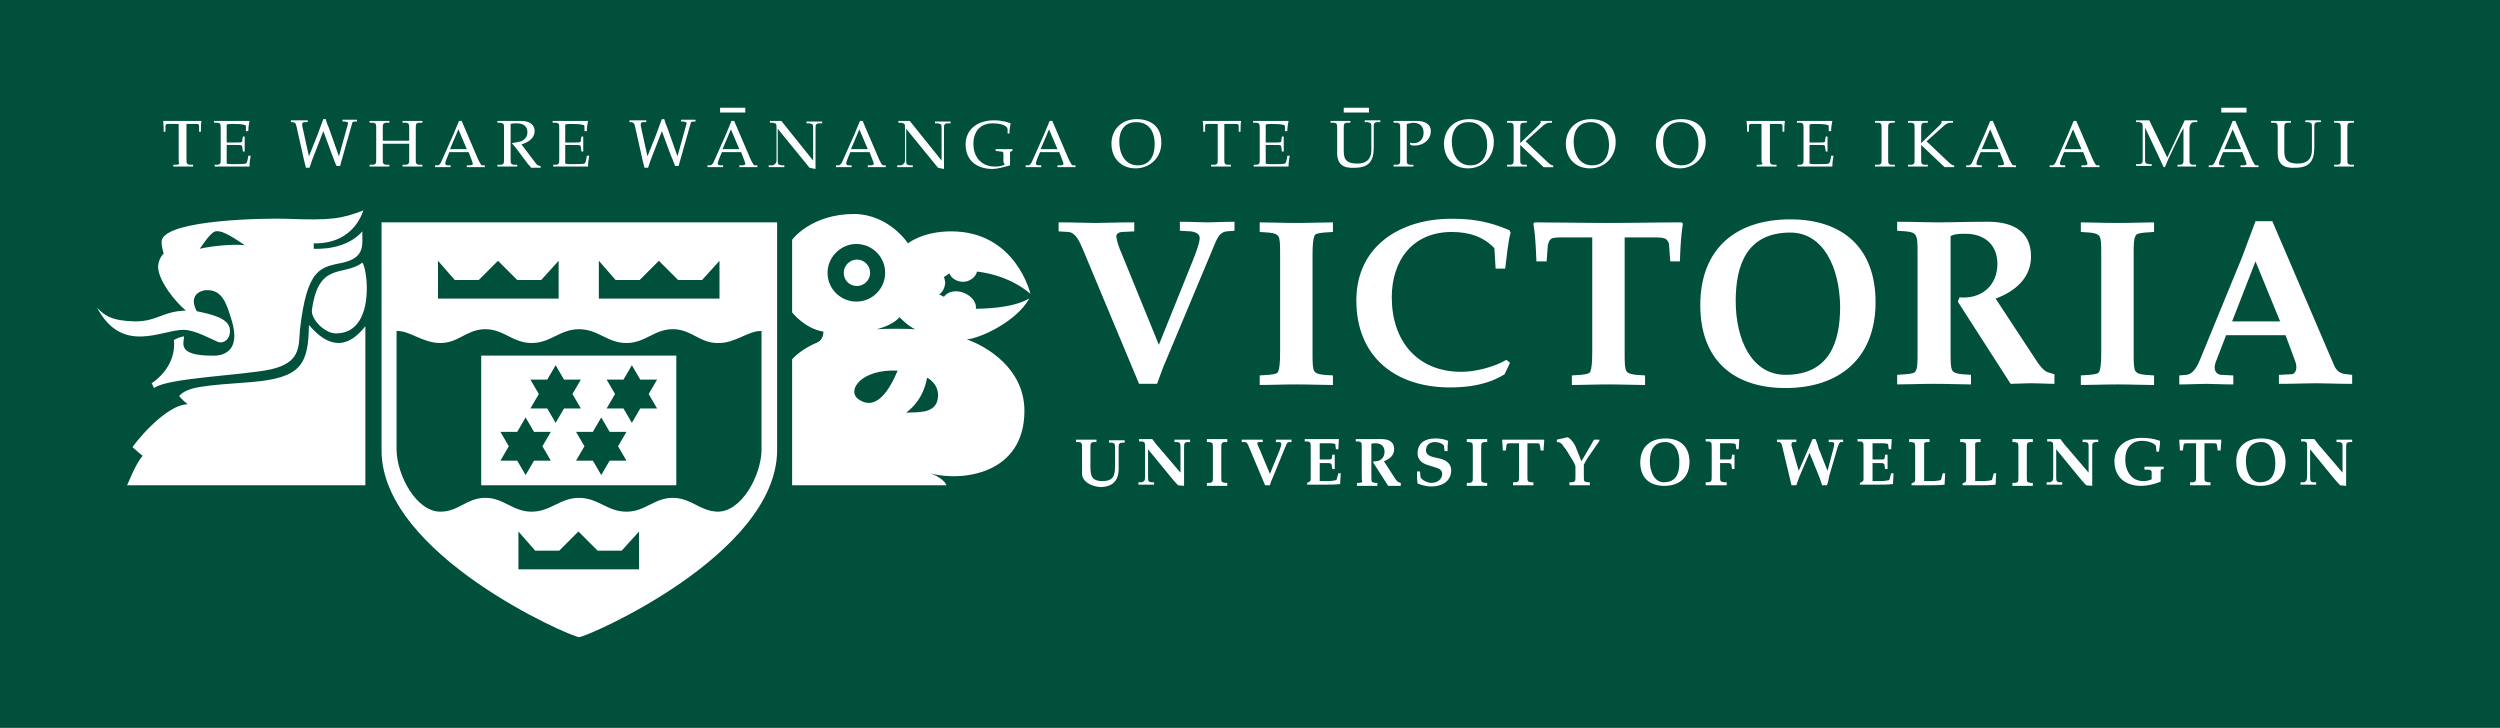 <?xml version="1.0" encoding="UTF-8" standalone="no"?>
<!-- Generator: Adobe Illustrator 18.1.0, SVG Export Plug-In . SVG Version: 6.00 Build 0)  -->

<svg
   xmlns:dc="http://purl.org/dc/elements/1.1/"
   xmlns:cc="http://creativecommons.org/ns#"
   xmlns:rdf="http://www.w3.org/1999/02/22-rdf-syntax-ns#"
   xmlns:svg="http://www.w3.org/2000/svg"
   xmlns="http://www.w3.org/2000/svg"
   xmlns:sodipodi="http://sodipodi.sourceforge.net/DTD/sodipodi-0.dtd"
   xmlns:inkscape="http://www.inkscape.org/namespaces/inkscape"
   version="1.1"
   id="Layer_1"
   x="0px"
   y="0px"
   viewBox="0 0 701.921 204.357"
   enable-background="new 0 0 841.9 595.3"
   xml:space="preserve"
   inkscape:version="0.91 r13725"
   sodipodi:docname="VIC-LOGO-Landscape-Green.svg"
   width="701.921"
   height="204.357"><defs
     id="defs11" /><sodipodi:namedview
     pagecolor="#ffffff"
     bordercolor="#666666"
     borderopacity="1"
     objecttolerance="10"
     gridtolerance="10"
     guidetolerance="10"
     inkscape:pageopacity="0"
     inkscape:pageshadow="2"
     inkscape:window-width="640"
     inkscape:window-height="480"
     id="namedview9"
     showgrid="false"
     fit-margin-top="0"
     fit-margin-left="0"
     fit-margin-right="0"
     fit-margin-bottom="0"
     inkscape:zoom="1.6882245"
     inkscape:cx="835.69005"
     inkscape:cy="100.81472"
     inkscape:current-layer="Layer_1"
     units="px" /><rect
     style="opacity:1;fill:#01503b;fill-opacity:1;stroke:none;stroke-width:0;stroke-miterlimit:4;stroke-dasharray:none;stroke-opacity:1"
     id="rect4133"
     width="701.921"
     height="204.357"
     x="0"
     y="0" /><path
     style="fill:#ffffff"
     inkscape:connector-curvature="0"
     id="path7"
     d="m 634.961,123.103 c 4.213,0 6.741,2.359 6.741,6.573 0,4.382 -2.865,6.741 -7.078,6.741 -4.213,0 -6.741,-2.359 -6.741,-6.573 -0.169,-4.382 2.696,-6.741 7.078,-6.741 l 0,0 z m 0,1.011 c -3.539,0 -4.382,2.696 -4.382,5.393 0,3.034 1.348,5.898 3.876,5.898 3.539,0 4.382,-2.528 4.382,-5.393 0,-3.202 -1.348,-5.898 -3.876,-5.898 l 0,0 z m -489.407,25.111 0,10.617 33.874,0 0,-10.617 -4.887,5.393 -6.741,0 -5.393,-5.393 -5.393,5.393 -6.741,0 -4.719,-5.393 0,0 z m -22.583,-76.006 0,10.617 33.874,0 0,-10.617 -4.887,5.393 -6.741,0 -5.393,-5.393 -5.393,5.393 -6.741,0 -4.719,-5.393 0,0 z m 45.166,0 0,10.617 33.874,0 0,-10.617 -4.887,5.393 -6.741,0 -5.393,-5.393 -5.393,5.393 -6.741,0 -4.719,-5.393 0,0 z m -5.561,19.212 c -5.393,0 -7.921,3.876 -13.314,3.876 -5.393,0 -7.921,-4.045 -13.314,-3.876 -5.056,0.169 -7.247,3.876 -12.303,3.876 -5.056,0 -8.595,-3.539 -12.303,-3.371 l 0,33.537 c 0.169,7.078 5.561,17.19 12.303,17.19 5.056,0 7.247,-3.708 12.303,-3.876 5.393,-0.169 7.921,3.876 13.314,3.876 5.393,0 7.921,-3.876 13.314,-3.876 5.393,0 7.921,3.876 13.314,3.876 5.393,0 7.921,-4.045 13.314,-3.876 5.056,0.169 7.247,3.708 12.303,3.876 6.741,0 12.134,-10.112 12.303,-17.19 l 0,-33.537 c -3.708,-0.169 -7.415,3.539 -12.303,3.371 -5.056,0 -7.247,-3.708 -12.303,-3.876 -5.393,-0.169 -7.921,3.876 -13.314,3.876 -5.393,0 -7.921,-3.876 -13.314,-3.876 l 0,0 z m 0,86.455 c -2.191,0 -55.446,-23.088 -55.446,-52.412 l 0,-64.041 55.783,0 55.277,0 0,64.041 c -0.169,29.324 -53.424,52.412 -55.614,52.412 l 0,0 z m -7.921,-49.547 -2.359,-4.045 2.359,-4.045 -4.719,0 -2.359,-4.045 -2.359,4.045 -4.719,0 2.359,4.045 -2.359,4.045 4.719,0 2.359,4.045 2.359,-4.045 4.719,0 0,0 z m 29.83,-14.662 -2.359,-4.045 2.359,-4.045 -4.719,0 -2.359,-4.045 -2.359,4.045 -4.719,0 2.359,4.045 -2.359,4.045 4.719,0 2.359,4.045 2.359,-4.045 4.719,0 0,0 z m -21.403,0 -2.359,-4.045 2.359,-4.045 -4.719,0 -2.359,-4.045 -2.359,4.045 -4.719,0 2.359,4.045 -2.359,4.045 4.719,0 2.359,4.045 2.359,-4.045 4.719,0 0,0 z m 12.808,14.662 -2.359,-4.045 2.359,-4.045 -4.719,0 -2.359,-4.045 -2.359,4.045 -4.719,0 2.359,4.045 -2.359,4.045 4.719,0 2.359,4.045 2.359,-4.045 4.719,0 0,0 z m -40.784,-29.492 54.772,0 0,36.402 -54.772,0 0,-36.402 0,0 z M 94.322,93.611 c -3.202,0 -7.078,-4.045 -6.741,-6.573 1.854,-13.819 8.932,-9.269 14.156,-13.314 1.517,1.854 3.708,19.886 -7.415,19.886 l 0,0 z M 260.322,106.082 c -0.169,0 -0.506,5.73 -5.898,9.775 3.034,-0.169 7.752,0.337 8.763,-3.371 1.011,-4.213 -2.359,-6.236 -2.865,-6.404 l 0,0 z m -8.258,-2.022 c -10.449,-0.506 -14.493,5.73 -10.954,8.089 6.573,4.55 10.786,-8.258 10.954,-8.089 l 0,0 z m 0.506,-14.999 c -1.348,1.517 -3.708,2.696 -6.404,3.371 2.865,-0.169 8.089,-0.169 10.786,0 -2.022,-0.843 -4.382,-3.371 -4.382,-3.371 l 0,0 z M 232.347,76.589 c 0,4.55 3.708,8.089 8.089,8.089 4.55,0 8.089,-3.708 8.089,-8.089 0,-4.55 -3.708,-8.089 -8.089,-8.089 -4.382,0 -8.089,3.708 -8.089,8.089 l 0,0 z m 32.695,6.741 c 0.843,-1.348 3.202,-2.022 5.393,-1.18 2.359,0.843 3.876,2.865 3.539,4.55 11.966,-0.169 14.831,-3.034 14.999,-2.865 -3.539,6.404 -13.651,11.123 -17.527,11.46 5.393,1.854 16.179,8.089 16.179,20.055 0,17.527 -17.021,20.055 -26.628,17.527 3.034,0.843 4.719,2.865 4.719,3.371 l -43.312,0 0,-35.391 c 1.348,-1.517 3.876,-3.371 7.078,-4.719 1.854,-0.843 1.685,-3.034 1.685,-3.034 -5.224,-0.843 -8.763,-5.393 -8.763,-5.393 l 0,-20.392 c 0,0 5.224,-7.247 17.527,-7.247 9.775,0.169 14.999,8.258 14.999,8.258 0,0 4.045,-3.371 12.134,-3.371 18.201,0 22.246,17.527 22.246,17.527 -5.393,-4.55 -11.797,-5.898 -14.999,-6.236 -0.337,1.517 -2.022,2.865 -3.876,2.865 -1.854,0 -3.371,-1.011 -3.876,-2.359 l -1.517,1.011 c 0.169,0.506 0.337,1.18 0.337,1.854 -0.169,1.18 -0.674,2.359 -1.685,3.034 l 1.348,0.674 0,0 z M 236.897,76.589 c 0,-2.022 1.685,-3.708 3.708,-3.708 2.022,0 3.708,1.685 3.708,3.708 0,2.022 -1.685,3.708 -3.708,3.708 -2.191,0 -3.708,-1.685 -3.708,-3.708 l 0,0 z m -134.317,14.999 0,44.66 -66.906,0 c 0.169,-0.169 2.359,-6.067 4.382,-8.258 -1.685,-1.348 -3.034,-2.696 -2.865,-2.359 -0.169,-0.169 8.932,-11.966 15.505,-12.134 -1.348,-1.011 -2.528,-2.359 -2.359,-2.359 2.359,-2.528 6.573,-2.865 20.392,-3.876 13.819,-1.18 15.842,-4.887 16.01,-16.01 3.371,3.876 9.101,8.932 15.842,0.337 l 0,0 z M 68.706,68.837 c -4.382,-3.034 -6.741,-4.213 -8.258,-3.876 -1.517,0.337 -4.382,5.056 -4.382,4.887 3.708,-0.843 9.269,-1.348 12.64,-1.011 l 0,0 z M 52.19,87.207 c -3.202,-2.696 -7.247,-7.921 -7.752,-11.628 -0.337,-2.696 1.517,-4.382 1.517,-4.382 0,0 -0.843,-2.696 -0.506,-3.876 1.854,-5.73 29.324,-6.067 34.885,-5.898 12.808,0.506 15.505,0 21.74,-2.359 -0.169,-0.169 -2.191,9.438 -13.988,9.269 0,1.011 0,1.348 0,1.517 4.719,0.169 10.28,-1.011 13.651,-4.887 -0.169,3.202 1.18,7.247 -5.393,8.763 -6.236,1.348 -10.112,1.18 -12.134,18.875 -0.337,5.056 0,9.269 -8.258,11.123 -7.921,1.685 -28.987,2.359 -32.695,5.224 l -0.674,-1.348 c 4.213,-2.865 6.741,-7.247 6.236,-12.134 0.843,-0.506 2.191,-1.011 2.865,-1.011 0,1.685 -2.191,5.393 7.752,5.393 0.169,0 9.269,1.011 5.393,-10.617 -1.18,-3.708 -2.359,-7.921 -6.741,-7.752 0,-0.169 -5.73,0.337 -2.865,5.898 4.045,0.843 8.595,1.854 9.269,4.719 0.506,3.034 -1.685,4.55 -3.371,3.876 -1.685,-0.674 -6.404,-3.371 -9.606,-3.371 -6.236,0 -17.19,7.078 -24.268,-6.236 2.022,2.191 4.045,3.708 10.617,3.876 6.404,0 7.752,-2.865 14.325,-3.034 l 0,0 z M 623.67,30.244 l 7.078,0 0,1.348 -7.078,0 0,-1.348 0,0 z m -421.49,0 7.078,0 0,1.348 -7.078,0 0,-1.348 0,0 z m 456.881,5.898 0,8.426 c 0,0.674 0,1.18 0.169,1.348 0.169,0.169 0.337,0.337 0.843,0.337 l 0.843,0 0,0.506 c -1.011,0 -1.854,0 -2.696,0 -0.843,0 -1.854,0 -2.865,0 l 0,-0.506 0.843,0 c 0.506,0 0.674,-0.169 0.843,-0.337 0.169,-0.169 0.169,-0.674 0.169,-1.348 l 0,-8.426 c 0,-0.674 0,-1.18 -0.169,-1.348 -0.169,-0.169 -0.337,-0.337 -0.843,-0.337 l -0.843,0 0,-0.506 c 1.011,0 1.854,0 2.865,0 0.843,0 1.685,0 2.696,0 l 0,0.506 -0.843,0 c -0.506,0 -0.674,0.169 -0.843,0.337 -0.169,0.169 -0.169,0.674 -0.169,1.348 l 0,0 z m -608.893,8.426 0,-7.921 c 0,-0.674 0,-1.348 0,-1.854 l -3.034,0 c -0.506,0 -0.674,0.169 -0.674,0.674 l 0,1.517 -0.506,0 c 0,-1.011 0,-2.022 -0.169,-3.034 1.348,0 2.696,0 4.045,0 l 2.696,0 c 1.348,0 2.696,0 4.045,0 -0.169,1.011 -0.169,2.022 -0.169,3.034 l -0.506,0 0,-1.517 c 0,-0.506 -0.169,-0.674 -0.674,-0.674 l -2.865,0 c 0,0.506 0,1.18 0,1.854 l 0,7.921 c 0,0.674 0,1.18 0.169,1.348 0.169,0.169 0.337,0.337 0.843,0.337 l 0.843,0 0,0.506 c -1.011,0 -1.854,0 -2.696,0 -0.843,0 -1.854,0 -2.865,0 l 0,-0.506 0.843,0 c 0.506,0 0.674,-0.169 0.843,-0.337 -0.169,-0.169 -0.169,-0.506 -0.169,-1.348 l 0,0 z m 11.797,0 0,-8.426 c 0,-0.674 0,-1.18 -0.169,-1.348 -0.169,-0.169 -0.337,-0.337 -0.843,-0.337 l -0.843,0 0,-0.506 c 1.011,0 2.191,0 3.202,0 1.685,0 3.371,0 4.382,0 0.843,0 1.685,0 2.359,0 -0.169,0.843 -0.337,1.854 -0.337,2.865 l -0.674,0 0,-1.18 c 0,-0.169 0,-0.506 -0.169,-0.506 -1.011,-0.337 -2.528,-0.337 -3.708,-0.337 -0.506,0 -1.011,0 -1.517,0.169 l 0,5.056 c 0.674,0 1.348,0 2.191,0 1.18,0 1.854,0 2.022,-0.169 0.169,0 0.169,-0.169 0.169,-0.506 l 0.169,-1.011 0.506,0 c 0,0.843 0,1.517 0,2.191 0,0.674 0,1.348 0,2.022 l -0.506,0 -0.169,-1.18 c 0,-0.169 0,-0.337 -0.169,-0.506 -0.169,-0.169 -0.843,-0.169 -2.022,-0.169 -0.843,0 -1.517,0 -2.191,0 l 0,5.224 c 0.506,0.169 1.011,0.169 1.517,0.169 1.517,0 3.539,0 3.876,-0.169 0.337,-0.169 0.506,-1.011 0.674,-2.191 l 0.674,0 c -0.169,0.843 -0.337,2.022 -0.337,3.034 -0.843,0 -2.359,0 -3.708,0 -1.517,0 -2.865,0 -4.045,0 -0.674,0 -1.348,0 -2.022,0 l 0,-0.506 0.674,0 c 0.506,0 0.674,-0.169 0.843,-0.337 0.169,-0.169 0.169,-0.506 0.169,-1.348 l 0,0 z m 31.178,-1.348 -2.359,-6.404 -3.202,8.258 c -0.169,0.674 -0.506,1.348 -0.674,2.022 l -1.011,0 C 85.727,46.423 85.558,45.749 85.39,45.075 L 83.199,35.3 C 83.03,34.457 82.693,34.457 82.188,34.289 l -0.506,0 0,-0.506 c 0.843,0 1.517,0 2.359,0 0.843,0 1.517,0 2.359,0 l 0,0.506 -0.843,0 c -0.506,0 -0.843,0.169 -0.674,1.18 l 1.854,8.426 2.359,-5.898 c 0.506,-1.517 1.18,-3.034 1.685,-4.55 l 0.674,0 c 0.169,0.674 0.506,1.685 0.843,2.359 l 2.865,8.089 2.528,-9.101 C 97.861,34.289 97.524,34.289 96.85,34.12 l -0.674,0 0,-0.506 c 0.674,0 1.348,0 2.022,0 0.674,0 1.348,0 2.022,0 l 0,0.506 -0.674,0 c -0.337,0 -0.674,0.169 -0.674,0.506 l -2.865,10.112 c -0.169,0.506 -0.337,1.18 -0.506,1.854 l -1.011,0 c -0.506,-1.011 -0.843,-2.191 -1.348,-3.371 l 0,0 z m 23.594,-7.078 0,8.426 c 0,0.674 0,1.18 0.169,1.348 0.169,0.169 0.337,0.337 0.843,0.337 l 0.843,0 0,0.506 c -1.011,0 -1.854,0 -2.696,0 -0.843,0 -1.854,0 -2.865,0 l 0,-0.506 0.843,0 c 0.506,0 0.674,-0.169 0.843,-0.337 0.169,-0.169 0.169,-0.674 0.169,-1.348 l 0,-4.213 c -0.169,0 -0.674,0 -1.517,0 l -4.382,0 c -0.843,0 -1.348,0 -1.517,0 l 0,4.213 c 0,0.674 0,1.18 0.169,1.348 0.169,0.169 0.337,0.337 0.843,0.337 l 0.843,0 0,0.506 c -1.011,0 -1.854,0 -2.696,0 -0.843,0 -1.854,0 -2.865,0 l 0,-0.506 0.843,0 c 0.506,0 0.674,-0.169 0.843,-0.337 0.169,-0.169 0.169,-0.674 0.169,-1.348 l 0,-8.426 c 0,-0.674 0,-1.18 -0.169,-1.348 -0.169,-0.169 -0.337,-0.337 -0.843,-0.337 l -0.843,0 0,-0.506 c 1.011,0 1.854,0 2.865,0 0.843,0 1.685,0 2.696,0 l 0,0.506 -0.843,0 c -0.506,0 -0.674,0.169 -0.843,0.337 -0.169,0.169 -0.169,0.674 -0.169,1.348 l 0,3.371 c 0.169,0 0.674,0 1.517,0 l 4.382,0 c 0.843,0 1.348,0 1.517,0 l 0,-3.371 c 0,-0.674 0,-1.18 -0.169,-1.348 -0.169,-0.169 -0.337,-0.337 -0.843,-0.337 l -0.843,0 0,-0.506 c 1.011,0 1.854,0 2.865,0 0.843,0 1.685,0 2.696,0 l 0,0.506 -0.843,0 c -0.506,0 -0.674,0.169 -0.843,0.337 -0.169,0.169 -0.169,0.674 -0.169,1.348 l 0,0 z m 9.606,5.73 4.719,0 -2.359,-5.561 -2.359,5.561 0,0 z m 3.202,-8.089 4.55,10.617 c 0.169,0.337 0.337,0.843 0.674,1.348 0.169,0.337 0.337,0.674 0.674,0.674 l 0.674,0 0,0.506 c -0.843,0 -1.685,0 -2.528,0 -0.674,0 -1.517,0 -2.528,0 l 0,-0.506 0.843,0 c 0.337,0 0.843,-0.169 0.843,-0.337 0,-0.337 -0.169,-0.674 -0.337,-1.18 l -0.843,-2.191 -5.393,0 -0.506,1.18 c -0.169,0.337 -0.674,1.685 -0.674,2.022 0,0.337 0.337,0.506 0.843,0.506 l 0.674,0 0,0.506 c -0.843,0 -1.685,0 -2.191,0 -0.674,0 -1.517,0 -2.191,0 l 0,-0.506 0.674,0 c 0.506,0 0.843,-0.506 1.011,-0.843 l 3.371,-7.584 c 0.506,-1.348 1.18,-2.696 1.685,-4.045 l 0.674,0 0,-0.169 z m 13.819,1.011 0,9.775 c 0,0.674 0,1.18 0.169,1.348 0.169,0.169 0.337,0.337 0.843,0.337 l 0.843,0 0,0.506 c -1.011,0 -1.854,0 -2.696,0 -0.843,0 -1.854,0 -2.865,0 l 0,-0.506 0.843,0 c 0.506,0 0.674,-0.169 0.843,-0.337 0.169,-0.169 0.169,-0.674 0.169,-1.348 l 0,-8.426 c 0,-0.674 0,-1.18 -0.169,-1.348 -0.169,-0.169 -0.337,-0.169 -0.843,-0.337 l -0.843,0 0,-0.506 c 1.011,0 2.022,0 3.202,0 1.18,0 2.191,0 3.371,0 3.034,0 3.876,1.517 3.876,2.865 0,2.022 -1.854,3.202 -3.708,3.708 l 4.213,5.561 c 0.337,0.337 0.674,0.506 1.18,0.506 l 0,0.506 c -0.506,0 -0.843,0 -1.348,0 -0.506,0 -0.843,0 -1.348,0 -0.169,-0.337 -0.506,-0.674 -0.843,-1.011 l -3.539,-4.719 c -0.337,-0.337 -0.674,-0.843 -1.011,-1.18 0.674,-0.169 1.18,-0.169 1.854,-0.337 1.348,-0.169 2.528,-1.18 2.528,-2.696 0,-2.022 -1.517,-2.528 -3.034,-2.528 -0.506,0 -1.18,0 -1.685,0.169 l 0,0 z m 13.651,9.775 0,-8.426 c 0,-0.674 0,-1.18 -0.169,-1.348 -0.169,-0.169 -0.337,-0.337 -0.843,-0.337 l -0.843,0 0,-0.506 c 1.011,0 2.191,0 3.202,0 1.685,0 3.371,0 4.382,0 0.843,0 1.685,0 2.359,0 -0.169,0.843 -0.337,1.854 -0.337,2.865 l -0.674,0 0,-1.18 c 0,-0.169 0,-0.506 -0.169,-0.506 -1.011,-0.337 -2.528,-0.337 -3.708,-0.337 -0.506,0 -1.011,0 -1.517,0.169 l 0,5.056 c 0.674,0 1.348,0 2.191,0 1.18,0 1.854,0 2.022,-0.169 0.169,0 0.169,-0.169 0.169,-0.506 l 0.169,-1.011 0.506,0 c 0,0.843 0,1.517 0,2.191 0,0.674 0,1.348 0,2.022 l -0.506,0 -0.169,-1.18 c 0,-0.169 0,-0.337 -0.169,-0.506 -0.169,-0.169 -0.843,-0.169 -2.022,-0.169 -0.843,0 -1.517,0 -2.191,0 l 0,5.224 c 0.506,0.169 1.011,0.169 1.517,0.169 1.517,0 3.539,0 3.876,-0.169 0.337,-0.169 0.506,-1.011 0.674,-2.191 l 0.674,0 c -0.169,0.843 -0.337,2.022 -0.337,3.034 -0.843,0 -2.359,0 -3.708,0 -1.517,0 -2.865,0 -4.045,0 -0.674,0 -1.348,0 -2.022,0 l 0,-0.506 0.674,0 c 0.506,0 0.674,-0.169 0.843,-0.337 0.169,-0.169 0.169,-0.506 0.169,-1.348 l 0,0 z m 31.178,-1.348 -2.359,-6.404 -3.202,8.258 c -0.169,0.674 -0.506,1.348 -0.674,2.022 l -1.011,0 c -0.169,-0.674 -0.337,-1.348 -0.506,-2.022 l -2.191,-9.775 c -0.169,-0.843 -0.506,-0.843 -1.011,-1.011 l -0.506,0 0,-0.506 c 0.843,0 1.517,0 2.359,0 0.843,0 1.517,0 2.359,0 l 0,0.506 -0.843,0 c -0.506,0 -0.843,0.169 -0.674,1.18 l 1.854,8.426 2.359,-5.898 c 0.506,-1.517 1.18,-3.034 1.685,-4.55 l 0.674,0 c 0.169,0.674 0.506,1.685 0.843,2.359 l 2.865,8.089 2.528,-9.101 c 0.169,-0.506 -0.169,-0.506 -0.843,-0.674 l -0.674,0 0,-0.506 c 0.674,0 1.348,0 2.022,0 0.674,0 1.348,0 2.022,0 l 0,0.506 -0.674,0 c -0.337,0 -0.674,0.169 -0.674,0.506 l -2.865,10.112 c -0.169,0.506 -0.337,1.18 -0.506,1.854 l -1.011,0 c -0.337,-1.011 -0.843,-2.191 -1.348,-3.371 l 0,0 z m 14.662,-1.348 4.719,0 -2.359,-5.561 -2.359,5.561 0,0 z m 3.202,-8.089 4.55,10.617 c 0.169,0.337 0.337,0.843 0.674,1.348 0.169,0.337 0.337,0.674 0.674,0.674 l 0.674,0 0,0.506 c -0.843,0 -1.685,0 -2.528,0 -0.674,0 -1.517,0 -2.528,0 l 0,-0.506 0.843,0 c 0.337,0 0.843,-0.169 0.843,-0.337 0,-0.337 -0.169,-0.674 -0.337,-1.18 l -0.843,-2.191 -5.393,0 -0.506,1.18 c -0.169,0.337 -0.674,1.685 -0.674,2.022 0,0.337 0.337,0.506 0.843,0.506 l 0.674,0 0,0.506 c -0.843,0 -1.685,0 -2.191,0 -0.674,0 -1.517,0 -2.191,0 l 0,-0.506 0.674,0 c 0.506,0 0.843,-0.506 1.011,-0.843 l 3.371,-7.584 c 0.506,-1.348 1.18,-2.696 1.685,-4.045 l 0.674,0 0,-0.169 z m 11.966,10.786 0,-8.426 c 0,-0.674 0,-1.18 -0.169,-1.348 -0.169,-0.169 -0.337,-0.169 -0.843,-0.337 l -0.843,0 0,-0.506 c 0.843,0 1.517,0 2.191,0 0.337,0 0.674,0 1.011,0 l 8.932,11.123 0,-8.763 c 0,-0.674 0,-1.18 -0.169,-1.348 -0.169,-0.169 -0.337,-0.169 -0.843,-0.337 l -0.843,0 0,-0.506 c 0.674,0 1.517,0 2.191,0 0.674,0 1.348,0 2.191,0 l 0,0.506 -0.843,0 c -0.506,0 -0.674,0.169 -0.843,0.337 -0.169,0.169 -0.169,0.674 -0.169,1.348 l 0,10.449 c 0,0.169 0,0.506 0,0.674 l -1.685,-0.337 -8.932,-10.954 0,8.595 c 0,0.674 0,1.18 0.169,1.348 0.169,0.169 0.337,0.169 0.843,0.337 l 0.843,0 0,0.506 c -0.843,0 -1.517,0 -2.191,0 -0.674,0 -1.348,0 -2.191,0 l 0,-0.506 0.843,0 c 0.506,0 0.674,-0.169 0.843,-0.337 0.506,-0.337 0.506,-0.674 0.506,-1.517 l 0,0 z m 20.898,-2.696 4.719,0 -2.359,-5.561 -2.359,5.561 0,0 z m 3.202,-8.089 4.55,10.617 c 0.169,0.337 0.337,0.843 0.674,1.348 0.169,0.337 0.337,0.674 0.674,0.674 l 0.674,0 0,0.506 c -0.843,0 -1.685,0 -2.528,0 -0.674,0 -1.517,0 -2.528,0 l 0,-0.506 0.843,0 c 0.337,0 0.843,-0.169 0.843,-0.337 0,-0.337 -0.169,-0.674 -0.337,-1.18 l -0.843,-2.191 -5.393,0 -0.506,1.18 c -0.169,0.337 -0.674,1.685 -0.674,2.022 0,0.337 0.337,0.506 0.843,0.506 l 0.674,0 0,0.506 c -0.843,0 -1.685,0 -2.191,0 -0.674,0 -1.517,0 -2.191,0 l 0,-0.506 0.674,0 c 0.506,0 0.843,-0.506 1.011,-0.843 l 3.371,-7.584 c 0.506,-1.348 1.18,-2.696 1.685,-4.045 l 0.674,0 0,-0.169 z m 11.966,10.786 0,-8.426 c 0,-0.674 0,-1.18 -0.169,-1.348 -0.169,-0.169 -0.337,-0.169 -0.843,-0.337 l -0.843,0 0,-0.506 c 0.843,0 1.517,0 2.191,0 0.337,0 0.674,0 1.011,0 l 8.932,11.123 0,-8.763 c 0,-0.674 0,-1.18 -0.169,-1.348 -0.169,-0.169 -0.337,-0.169 -0.843,-0.337 l -0.843,0 0,-0.506 c 0.674,0 1.517,0 2.191,0 0.674,0 1.348,0 2.191,0 l 0,0.506 -0.843,0 c -0.506,0 -0.674,0.169 -0.843,0.337 -0.169,0.169 -0.169,0.674 -0.169,1.348 l 0,10.449 c 0,0.169 0,0.506 0,0.674 l -1.685,-0.337 -8.932,-10.954 0,8.595 c 0,0.674 0,1.18 0.169,1.348 0.169,0.169 0.337,0.169 0.843,0.337 l 0.843,0 0,0.506 c -0.843,0 -1.517,0 -2.191,0 -0.674,0 -1.348,0 -2.191,0 l 0,-0.506 0.843,0 c 0.506,0 0.674,-0.169 0.843,-0.337 0.506,-0.337 0.506,-0.674 0.506,-1.517 l 0,0 z m 27.639,0.506 0,-1.854 c 0,-0.506 -0.169,-0.674 -0.674,-0.674 l -1.517,-0.169 0,-0.506 c 0.843,0 1.517,0 2.359,0 0.843,0 1.517,0 2.359,0 l 0,0.506 -0.506,0.169 c -0.169,0 -0.169,0.169 -0.169,0.674 l 0,3.202 c -1.685,0.506 -3.708,1.011 -4.887,1.011 -4.213,0 -7.584,-2.191 -7.584,-6.91 0,-4.213 3.371,-6.741 7.921,-6.741 2.359,0 3.876,0.506 4.719,0.843 -0.169,0.843 -0.337,1.854 -0.337,2.865 l -0.506,0 0,-1.011 c 0,-0.843 -0.674,-1.18 -1.517,-1.517 -0.674,-0.169 -1.348,-0.337 -2.696,-0.337 -3.539,0 -5.393,2.359 -5.393,5.73 0,3.708 2.191,6.404 6.067,6.404 1.517,0 2.528,-0.337 2.696,-0.674 -0.337,-0.506 -0.337,-0.506 -0.337,-1.011 l 0,0 z m 10.449,-3.202 4.719,0 -2.359,-5.561 -2.359,5.561 0,0 z m 3.202,-8.089 4.55,10.617 c 0.169,0.337 0.337,0.843 0.674,1.348 0.169,0.337 0.337,0.674 0.674,0.674 l 0.674,0 0,0.506 c -0.843,0 -1.685,0 -2.528,0 -0.674,0 -1.517,0 -2.528,0 l 0,-0.506 0.843,0 c 0.337,0 0.843,-0.169 0.843,-0.337 0,-0.337 -0.169,-0.674 -0.337,-1.18 l -0.843,-2.191 -5.393,0 -0.506,1.18 c -0.169,0.337 -0.674,1.685 -0.674,2.022 0,0.337 0.337,0.506 0.843,0.506 l 0.674,0 0,0.506 c -0.843,0 -1.685,0 -2.191,0 -0.674,0 -1.517,0 -2.191,0 l 0,-0.506 0.674,0 c 0.506,0 0.843,-0.506 1.011,-0.843 l 3.371,-7.584 c 0.506,-1.348 1.18,-2.696 1.685,-4.045 l 0.674,0 0,-0.169 z m 23.594,0.506 c -3.202,0 -4.719,2.359 -4.719,5.393 0,3.371 1.517,6.741 5.224,6.741 3.202,0 4.719,-2.528 4.719,-5.898 0,-3.708 -1.685,-6.236 -5.224,-6.236 l 0,0 z m -0.169,12.977 c -3.876,0 -6.741,-2.696 -6.741,-6.91 0,-3.876 2.696,-6.91 7.078,-6.91 4.045,0 6.91,2.191 6.91,6.404 0.169,4.213 -3.034,7.415 -7.247,7.415 l 0,0 z m 23.088,-2.696 0,-7.921 c 0,-0.674 0,-1.348 0,-1.854 l -2.865,0 c -0.506,0 -0.674,0.169 -0.674,0.674 l 0,1.517 -0.506,0 c 0,-1.011 0,-2.022 -0.169,-3.034 1.348,0 2.696,0 4.045,0 l 2.696,0 c 1.348,0 2.696,0 4.045,0 -0.169,1.011 -0.169,2.022 -0.169,3.034 l -0.506,0 0,-1.517 c 0,-0.506 -0.169,-0.674 -0.674,-0.674 l -3.371,0 c 0,0.506 0,1.18 0,1.854 l 0,7.921 c 0,0.674 0,1.18 0.169,1.348 0.169,0.169 0.337,0.337 0.843,0.337 l 0.843,0 0,0.506 c -1.011,0 -1.854,0 -2.696,0 -0.843,0 -1.854,0 -2.865,0 l 0,-0.506 0.843,0 c 0.506,0 0.674,-0.169 0.843,-0.337 0.169,-0.169 0.169,-0.506 0.169,-1.348 l 0,0 z m 11.797,0 0,-8.426 c 0,-0.674 0,-1.18 -0.169,-1.348 -0.169,-0.169 -0.337,-0.337 -0.843,-0.337 l -0.843,0 0,-0.506 c 1.011,0 2.191,0 3.202,0 1.685,0 3.371,0 4.382,0 0.843,0 1.685,0 2.359,0 -0.169,0.843 -0.337,1.854 -0.337,2.865 l -0.674,0 0,-1.18 c 0,-0.169 0,-0.506 -0.169,-0.506 -1.011,-0.337 -2.528,-0.337 -3.708,-0.337 -0.506,0 -1.011,0 -1.517,0.169 l 0,5.056 c 0.674,0 1.348,0 2.191,0 1.18,0 1.854,0 2.022,-0.169 0.169,0 0.169,-0.169 0.169,-0.506 l 0.169,-1.011 0.506,0 c 0,0.843 0,1.517 0,2.191 0,0.674 0,1.348 0,2.022 l -0.506,0 -0.169,-1.18 c 0,-0.169 0,-0.337 -0.169,-0.506 -0.169,-0.169 -0.843,-0.169 -2.022,-0.169 -0.843,0 -1.517,0 -2.191,0 l 0,5.224 c 0.506,0.169 1.011,0.169 1.517,0.169 1.517,0 3.539,0 3.876,-0.169 0.337,-0.169 0.506,-1.011 0.674,-2.191 l 0.674,0 c -0.169,0.843 -0.337,2.022 -0.337,3.034 -0.843,0 -2.359,0 -3.708,0 -1.517,0 -2.865,0 -4.045,0 -0.674,0 -1.348,0 -2.022,0 l 0,-0.506 0.674,0 c 0.506,0 0.674,-0.169 0.843,-0.337 0.169,-0.169 0.169,-0.506 0.169,-1.348 l 0,0 z m 21.74,-1.685 0,-6.741 c 0,-0.674 0,-1.18 -0.169,-1.348 -0.169,-0.169 -0.337,-0.337 -0.843,-0.337 l -0.843,0 0,-0.506 c 1.011,0 1.854,0 2.865,0 0.843,0 1.685,0 2.696,0 l 0,0.506 -0.843,0 c -0.506,0 -0.674,0.169 -0.843,0.337 -0.169,0.169 -0.169,0.674 -0.169,1.348 l 0,6.404 c 0,2.696 1.348,3.371 3.876,3.371 2.022,0 3.876,-0.843 3.876,-3.876 l 0,-6.067 c 0,-0.674 0,-1.18 -0.169,-1.348 -0.169,-0.169 -0.337,-0.169 -0.843,-0.337 l -0.843,0 0,-0.506 c 0.674,0 1.517,0 2.191,0 0.674,0 1.348,0 2.191,0 l 0,0.506 -0.843,0 c -0.506,0 -0.674,0.169 -0.843,0.337 -0.169,0.169 -0.169,0.674 -0.169,1.348 l 0,5.393 c 0,4.045 -1.517,5.73 -5.393,5.73 -3.034,0.169 -4.887,-0.843 -4.887,-4.213 l 0,0 z m 19.549,-8.089 0,9.775 c 0,0.674 0,1.18 0.169,1.348 0.169,0.169 0.337,0.337 0.843,0.337 l 0.843,0 0,0.506 c -1.011,0 -1.854,0 -2.696,0 -0.843,0 -1.854,0 -2.865,0 l 0,-0.506 0.843,0 c 0.506,0 0.674,-0.169 0.843,-0.337 0.169,-0.169 0.169,-0.674 0.169,-1.348 l 0,-8.426 c 0,-0.674 0,-1.18 -0.169,-1.348 -0.169,-0.169 -0.337,-0.337 -0.843,-0.337 l -0.843,0 0,-0.506 c 1.18,0 2.359,0 3.371,0 1.011,0 2.191,0 3.202,0 1.854,0 3.876,0.674 3.876,2.865 0,2.359 -2.022,4.045 -4.55,4.045 -0.337,0 -0.674,0 -1.18,-0.169 l -0.169,-0.674 c 0.337,0.169 0.843,0.169 1.18,0.169 1.517,0 2.696,-1.18 2.696,-2.865 0,-2.022 -1.18,-2.865 -3.034,-2.865 -0.674,0.169 -1.18,0.169 -1.685,0.337 l 0,0 z m 17.358,-0.506 c -3.202,0 -4.719,2.359 -4.719,5.393 0,3.371 1.517,6.741 5.224,6.741 3.202,0 4.719,-2.528 4.719,-5.898 -0.169,-3.708 -1.854,-6.236 -5.224,-6.236 l 0,0 z m -0.169,12.977 c -3.876,0 -6.741,-2.696 -6.741,-6.91 0,-3.876 2.696,-6.91 7.078,-6.91 4.045,0 6.91,2.191 6.91,6.404 0,4.213 -3.034,7.415 -7.247,7.415 l 0,0 z m 14.662,-6.573 0,3.876 c 0,0.674 0,1.18 0.169,1.348 0.169,0.169 0.337,0.337 0.843,0.337 l 0.843,0 0,0.506 c -1.011,0 -1.854,0 -2.696,0 -0.843,0 -1.854,0 -2.865,0 l 0,-0.506 0.843,0 c 0.506,0 0.674,-0.169 0.843,-0.337 0.169,-0.169 0.169,-0.674 0.169,-1.348 l 0,-8.426 c 0,-0.674 0,-1.18 -0.169,-1.348 -0.169,-0.169 -0.337,-0.337 -0.843,-0.337 l -0.843,0 0,-0.506 c 1.011,0 1.854,0 2.865,0 0.843,0 1.685,0 2.696,0 l 0,0.506 -0.843,0 c -0.506,0 -0.674,0.169 -0.843,0.337 -0.169,0.169 -0.169,0.674 -0.169,1.348 l 0,4.045 5.224,-5.056 c 0.337,-0.337 0.506,-0.674 0.506,-0.674 l 0,-0.506 c 0.674,0 1.18,0 1.685,0 0.506,0 1.011,0 1.517,0 l 0,0.506 -0.843,0 c -0.506,0 -1.011,0.337 -1.517,0.674 l -5.056,4.55 6.236,5.898 c 0.506,0.506 0.843,0.674 1.18,0.843 l 0.337,0 0,0.506 c -0.337,0 -0.843,0 -1.18,0 -0.506,0 -0.843,0 -1.517,0 l -6.573,-6.236 0,0 0,0 z m 19.718,-6.404 c -3.202,0 -4.719,2.359 -4.719,5.393 0,3.371 1.517,6.741 5.224,6.741 3.202,0 4.719,-2.528 4.719,-5.898 -0.169,-3.708 -1.854,-6.236 -5.224,-6.236 l 0,0 z m -0.169,12.977 c -3.876,0 -6.741,-2.696 -6.741,-6.91 0,-3.876 2.696,-6.91 7.078,-6.91 4.045,0 6.91,2.191 6.91,6.404 0,4.213 -3.034,7.415 -7.247,7.415 l 0,0 z M 471.657,34.289 c -3.202,0 -4.719,2.359 -4.719,5.393 0,3.371 1.517,6.741 5.224,6.741 3.202,0 4.719,-2.528 4.719,-5.898 0,-3.708 -1.685,-6.236 -5.224,-6.236 l 0,0 z m 0,12.977 c -3.876,0 -6.741,-2.696 -6.741,-6.91 0,-3.876 2.696,-6.91 7.078,-6.91 4.045,0 6.91,2.191 6.91,6.404 0,4.213 -3.202,7.415 -7.247,7.415 l 0,0 z m 22.92,-2.696 0,-7.921 c 0,-0.674 0,-1.348 0,-1.854 l -2.865,0 c -0.506,0 -0.674,0.169 -0.674,0.674 l 0,1.517 -0.506,0 c 0,-1.011 0,-2.022 -0.169,-3.034 1.348,0 2.696,0 4.045,0 l 2.696,0 c 1.348,0 2.696,0 4.045,0 -0.169,1.011 -0.169,2.022 -0.169,3.034 l -0.506,0 0,-1.517 c 0,-0.506 -0.169,-0.674 -0.674,-0.674 l -2.865,0 c 0,0.506 0,1.18 0,1.854 l 0,7.921 c 0,0.674 0,1.18 0.169,1.348 0.169,0.169 0.337,0.337 0.843,0.337 l 0.843,0 0,0.506 c -1.011,0 -1.854,0 -2.696,0 -0.843,0 -1.854,0 -2.865,0 l 0,-0.506 0.843,0 c 0.506,0 0.674,-0.169 0.843,-0.337 -0.337,-0.169 -0.337,-0.506 -0.337,-1.348 l 0,0 z m 11.797,0 0,-8.426 c 0,-0.674 0,-1.18 -0.169,-1.348 -0.169,-0.169 -0.337,-0.337 -0.843,-0.337 l -0.843,0 0,-0.506 c 1.011,0 2.191,0 3.202,0 1.685,0 3.371,0 4.382,0 0.843,0 1.685,0 2.359,0 -0.169,0.843 -0.337,1.854 -0.337,2.865 l -0.674,0 0,-1.18 c 0,-0.169 0,-0.506 -0.169,-0.506 -1.011,-0.337 -2.528,-0.337 -3.708,-0.337 -0.506,0 -1.011,0 -1.517,0.169 l 0,5.056 c 0.674,0 1.348,0 2.191,0 1.18,0 1.854,0 2.022,-0.169 0.169,0 0.169,-0.169 0.169,-0.506 l 0.169,-1.011 0.506,0 c 0,0.843 0,1.517 0,2.191 0,0.674 0,1.348 0,2.022 l -0.506,0 -0.169,-1.18 c 0,-0.169 0,-0.337 -0.169,-0.506 -0.169,-0.169 -0.843,-0.169 -2.022,-0.169 -0.843,0 -1.517,0 -2.191,0 l 0,5.224 c 0.506,0.169 1.011,0.169 1.517,0.169 1.517,0 3.539,0 3.876,-0.169 0.337,-0.169 0.506,-1.011 0.674,-2.191 l 0.674,0 c -0.169,0.843 -0.337,2.022 -0.337,3.034 -0.843,0 -2.359,0 -3.708,0 -1.517,0 -2.865,0 -4.045,0 -0.674,0 -1.348,0 -2.022,0 l 0,-0.506 0.674,0 c 0.506,0 0.674,-0.169 0.843,-0.337 0.169,-0.169 0.169,-0.506 0.169,-1.348 l 0,0 z m 23.763,-8.426 0,8.426 c 0,0.674 0,1.18 0.169,1.348 0.169,0.169 0.337,0.337 0.843,0.337 l 0.843,0 0,0.506 c -1.011,0 -1.854,0 -2.696,0 -0.843,0 -1.854,0 -2.865,0 l 0,-0.506 0.843,0 c 0.506,0 0.674,-0.169 0.843,-0.337 0.169,-0.169 0.169,-0.674 0.169,-1.348 l 0,-8.426 c 0,-0.674 0,-1.18 -0.169,-1.348 -0.169,-0.169 -0.337,-0.337 -0.843,-0.337 l -0.843,0 0,-0.506 c 1.011,0 1.854,0 2.865,0 0.843,0 1.685,0 2.696,0 l 0,0.506 -0.843,0 c -0.506,0 -0.674,0.169 -0.843,0.337 -0.169,0.169 -0.169,0.674 -0.169,1.348 l 0,0 z m 9.269,4.55 0,3.876 c 0,0.674 0,1.18 0.169,1.348 0.169,0.169 0.337,0.337 0.843,0.337 l 0.843,0 0,0.506 c -1.011,0 -1.854,0 -2.696,0 -0.843,0 -1.854,0 -2.865,0 l 0,-0.506 0.843,0 c 0.506,0 0.674,-0.169 0.843,-0.337 0.169,-0.169 0.169,-0.674 0.169,-1.348 l 0,-8.426 c 0,-0.674 0,-1.18 -0.169,-1.348 -0.169,-0.169 -0.337,-0.337 -0.843,-0.337 l -0.843,0 0,-0.506 c 1.011,0 1.854,0 2.865,0 0.843,0 1.685,0 2.696,0 l 0,0.506 -0.843,0 c -0.506,0 -0.674,0.169 -0.843,0.337 -0.169,0.169 -0.169,0.674 -0.169,1.348 l 0,4.045 5.224,-5.056 c 0.337,-0.337 0.506,-0.674 0.506,-0.674 l 0,-0.506 c 0.674,0 1.18,0 1.685,0 0.506,0 1.011,0 1.517,0 l 0,0.506 -0.843,0 c -0.506,0 -1.011,0.337 -1.517,0.674 l -5.056,4.55 6.236,5.898 c 0.506,0.506 0.843,0.674 1.18,0.843 l 0.337,0 0,0.506 c -0.337,0 -0.843,0 -1.18,0 -0.506,0 -0.843,0 -1.517,0 l -6.573,-6.236 0,0 0,0 z m 17.021,1.18 4.719,0 -2.359,-5.561 -2.359,5.561 0,0 z m 3.034,-8.089 4.55,10.617 c 0.169,0.337 0.337,0.843 0.674,1.348 0.169,0.337 0.337,0.674 0.674,0.674 l 0.674,0 0,0.506 c -0.843,0 -1.685,0 -2.528,0 -0.674,0 -1.517,0 -2.528,0 l 0,-0.506 0.843,0 c 0.337,0 0.843,-0.169 0.843,-0.337 0,-0.337 -0.169,-0.674 -0.337,-1.18 l -0.843,-2.191 -5.393,0 -0.506,1.18 c -0.169,0.337 -0.674,1.685 -0.674,2.022 0,0.337 0.337,0.506 0.843,0.506 l 0.674,0 0,0.506 c -0.843,0 -1.685,0 -2.191,0 -0.674,0 -1.517,0 -2.191,0 l 0,-0.506 0.674,0 c 0.506,0 0.843,-0.506 1.011,-0.843 l 3.371,-7.584 c 0.506,-1.348 1.18,-2.696 1.685,-4.045 l 0.674,0 0,-0.169 z m 20.223,8.089 4.719,0 -2.359,-5.561 -2.359,5.561 0,0 z m 3.202,-8.089 4.55,10.617 c 0.169,0.337 0.337,0.843 0.674,1.348 0.169,0.337 0.337,0.674 0.674,0.674 l 0.674,0 0,0.506 c -0.843,0 -1.685,0 -2.528,0 -0.674,0 -1.517,0 -2.528,0 l 0,-0.506 0.843,0 c 0.337,0 0.843,-0.169 0.843,-0.337 0,-0.337 -0.169,-0.674 -0.337,-1.18 l -0.843,-2.191 -5.393,0 -0.506,1.18 c -0.169,0.337 -0.674,1.685 -0.674,2.022 0,0.337 0.337,0.506 0.843,0.506 l 0.674,0 0,0.506 c -0.843,0 -1.685,0 -2.191,0 -0.674,0 -1.517,0 -2.191,0 l 0,-0.506 0.674,0 c 0.506,0 0.843,-0.506 1.011,-0.843 l 3.371,-7.584 c 0.506,-1.348 1.18,-2.696 1.685,-4.045 l 0.674,0 0,-0.169 z m 31.852,2.359 0,8.426 c 0,0.674 0,1.18 0.169,1.348 0.169,0.169 0.337,0.337 0.843,0.337 l 0.843,0 0,0.506 c -1.011,0 -1.854,0 -2.696,0 -0.843,0 -1.854,0 -2.528,0 l 0,-0.506 0.674,0 c 0.506,0 0.674,-0.169 0.843,-0.337 0.169,-0.169 0.169,-0.674 0.169,-1.348 l 0,-8.595 c -0.337,0.506 -0.506,1.011 -0.843,1.517 l -3.371,7.078 c -0.337,0.843 -0.674,1.517 -1.011,2.359 l -0.337,0 -5.224,-11.123 0,8.595 c 0,0.674 0,1.18 0.169,1.348 0.169,0.169 0.337,0.169 0.843,0.337 l 0.843,0 0,0.506 c -0.843,0 -1.517,0 -2.191,0 -0.674,0 -1.348,0 -2.191,0 l 0,-0.506 0.843,0 c 0.506,0 0.674,-0.169 0.843,-0.337 0.169,-0.169 0.169,-0.674 0.169,-1.348 l 0,-8.426 c 0,-0.674 0,-1.18 -0.169,-1.348 -0.169,-0.169 -0.337,-0.169 -0.843,-0.337 l -0.843,0 0,-0.506 c 0.506,0 1.18,0 1.854,0 0.674,0 1.18,0 1.854,0 l 5.056,10.449 4.887,-10.449 c 0.674,0 1.18,0 1.854,0 0.674,0 1.18,0 1.685,0 l 0,0.506 -0.843,0 c -0.506,0 -0.674,0.169 -0.843,0.337 -0.337,0.337 -0.506,0.843 -0.506,1.517 l 0,0 z m 9.775,5.73 4.719,0 -2.359,-5.561 -2.359,5.561 0,0 z m 3.034,-8.089 4.55,10.617 c 0.169,0.337 0.337,0.843 0.674,1.348 0.169,0.337 0.337,0.674 0.674,0.674 l 0.674,0 0,0.506 c -0.843,0 -1.685,0 -2.528,0 -0.674,0 -1.517,0 -2.528,0 l 0,-0.506 0.843,0 c 0.337,0 0.843,-0.169 0.843,-0.337 0,-0.337 -0.169,-0.674 -0.337,-1.18 l -0.843,-2.191 -5.393,0 -0.506,1.18 c -0.169,0.337 -0.674,1.685 -0.674,2.022 0,0.337 0.337,0.506 0.843,0.506 l 0.674,0 0,0.506 c -0.843,0 -1.685,0 -2.191,0 -0.674,0 -1.517,0 -2.191,0 l 0,-0.506 0.674,0 c 0.506,0 0.843,-0.506 1.011,-0.843 l 3.371,-7.584 c 0.506,-1.348 1.18,-2.696 1.685,-4.045 l 0.674,0 0,-0.169 z m 11.966,9.101 0,-6.741 c 0,-0.674 0,-1.18 -0.169,-1.348 -0.169,-0.169 -0.337,-0.337 -0.843,-0.337 l -0.843,0 0,-0.506 c 1.011,0 1.854,0 2.865,0 0.843,0 1.685,0 2.696,0 l 0,0.506 -0.843,0 c -0.506,0 -0.674,0.169 -0.843,0.337 -0.169,0.169 -0.169,0.674 -0.169,1.348 l 0,6.404 c 0,2.696 1.348,3.371 3.876,3.371 2.022,0 3.876,-0.843 3.876,-3.876 l 0,-6.067 c 0,-0.674 0,-1.18 -0.169,-1.348 -0.169,-0.169 -0.337,-0.169 -0.843,-0.337 l -0.843,0 0,-0.506 c 0.674,0 1.517,0 2.191,0 0.674,0 1.348,0 2.191,0 l 0,0.506 -0.843,0 c -0.506,0 -0.674,0.169 -0.843,0.337 -0.169,0.169 -0.169,0.674 -0.169,1.348 l 0,5.393 c 0,4.045 -1.517,5.73 -5.393,5.73 -3.034,0.169 -4.887,-0.843 -4.887,-4.213 l 0,0 z m -262.23,-12.64 7.078,0 0,1.348 -7.078,0 0,-1.348 0,0 z m 255.995,43.143 -6.573,16.853 13.482,0 -6.91,-16.853 0,0 z m 8.426,20.729 -16.684,0 -2.865,7.415 c -1.011,2.528 0.337,3.708 1.517,3.708 l 3.371,0.169 0,2.528 c -3.202,0 -5.561,-0.169 -7.584,-0.169 -2.022,0 -4.382,0.169 -7.584,0.169 l 0,-2.528 2.022,-0.169 c 1.685,-0.169 2.865,-2.022 3.708,-4.045 l 11.966,-29.155 1.685,-4.55 1.011,-2.696 1.011,-2.696 4.719,0 17.19,40.11 c 0.674,1.685 1.517,2.696 3.708,2.865 l 1.517,0.169 0,2.528 c -4.382,0 -7.752,-0.169 -10.28,-0.169 -2.528,0 -5.899,0.169 -10.28,0.169 l 0,-2.528 3.539,-0.169 c 1.011,0 1.854,-1.517 1.011,-3.708 l -2.696,-7.247 0,0 z M 314.926,71.196 l 10.449,25.616 9.438,-23.425 c 1.18,-2.865 2.022,-5.393 2.022,-6.573 0,-1.18 -1.18,-1.685 -2.528,-1.854 l -3.034,-0.169 0,-2.528 c 3.202,0 5.73,0.169 7.752,0.169 1.854,0 4.382,-0.169 7.584,-0.169 l 0,2.528 -2.191,0.169 c -1.517,0.169 -2.359,1.18 -3.202,3.202 l -13.819,33.032 c -1.011,2.191 -1.685,4.382 -2.528,6.573 l -5.056,0 -15.842,-37.919 c -0.843,-1.854 -1.854,-4.55 -4.045,-4.719 l -2.696,-0.169 0,-2.528 c 4.382,0 7.752,0.169 10.28,0.169 2.528,0 5.899,-0.169 10.954,-0.169 l 0,2.528 -3.371,0.169 c -1.011,0 -1.685,0.674 -1.685,1.18 0.169,1.517 0.843,3.371 1.517,4.887 l 0,0 z m 53.592,0.506 0,27.133 c 0,2.865 0,4.55 0.506,5.393 0.337,0.506 1.011,0.843 2.696,1.011 l 2.528,0.169 0,2.696 c -2.696,0 -6.404,-0.169 -10.28,-0.169 -4.045,0 -7.584,0.169 -10.28,0.169 l 0,-2.696 2.528,-0.169 c 1.685,-0.169 2.528,-0.337 2.696,-1.011 0.337,-0.843 0.506,-2.528 0.506,-5.393 l 0,-27.133 c 0,-2.865 0,-4.55 -0.506,-5.393 -0.337,-0.506 -1.011,-0.843 -2.696,-1.011 l -2.528,-0.169 0,-2.696 c 2.696,0 6.404,0.169 10.28,0.169 3.876,0 7.584,-0.169 10.28,-0.169 l 0,2.696 -2.528,0.169 c -1.685,0.169 -2.528,0.337 -2.696,1.011 -0.337,0.843 -0.506,2.528 -0.506,5.393 l 0,0 z m 55.446,30.167 -1.517,3.202 c -4.55,2.865 -9.943,3.708 -15.336,3.708 -15.168,0 -26.29,-8.426 -26.29,-24.437 0,-15.336 12.471,-22.92 26.628,-22.92 5.393,0 9.943,0.506 16.347,3.202 l 0.337,0.674 c -0.674,2.359 -1.18,7.247 -1.517,10.112 l -2.696,0 -0.337,-5.73 c -3.202,-3.371 -7.415,-4.55 -11.966,-4.55 -10.954,0 -16.853,7.921 -16.853,18.37 0,12.134 7.078,20.898 19.549,20.898 3.876,0 9.269,-1.348 12.64,-3.371 l 1.011,0.843 0,0 z m 32.189,-35.222 0,32.189 c 0,2.865 0,4.55 0.506,5.393 0.337,0.506 1.011,0.843 2.696,1.011 l 2.528,0.169 0,2.696 c -2.696,0 -6.404,-0.169 -10.28,-0.169 -4.045,0 -7.584,0.169 -10.28,0.169 l 0,-2.696 2.528,-0.169 c 1.685,-0.169 2.528,-0.337 2.696,-1.011 0.337,-0.843 0.506,-2.528 0.506,-5.393 l 0,-32.189 -7.752,0 c -1.854,0 -3.708,0 -4.045,0.674 -0.337,0.337 -0.506,0.843 -0.674,1.517 l -0.337,4.55 -2.865,0 c -0.169,-4.382 -0.337,-7.415 -0.843,-10.617 l 0.337,-0.337 c 6.91,0 13.819,0.169 20.56,0.169 6.741,0 13.651,-0.169 20.729,-0.169 l 0.337,0.337 c -0.506,3.202 -0.674,6.236 -0.843,10.617 l -2.696,0 -0.337,-4.55 c 0,-0.674 -0.337,-1.18 -0.674,-1.517 -0.506,-0.674 -2.359,-0.674 -4.045,-0.674 l -7.752,0 0,0 z m 46.514,-1.348 c -12.303,0 -15.336,9.269 -15.336,19.212 0,10.954 4.55,20.729 13.988,20.729 12.303,0 15.336,-9.101 15.336,-19.212 -0.169,-10.954 -4.719,-20.729 -13.988,-20.729 l 0,0 z m 0,-3.708 c 14.831,0 23.931,8.089 23.931,23.257 0,15.673 -10.112,24.1 -25.279,24.1 -14.831,0 -23.931,-8.089 -23.931,-23.257 0,-15.842 9.943,-24.1 25.279,-24.1 l 0,0 z m 35.728,37.076 0,-27.133 c 0,-2.865 0,-4.55 -0.506,-5.393 -0.337,-0.674 -1.011,-1.011 -2.696,-1.18 l -2.528,-0.169 0,-2.528 c 4.382,0 7.752,0.169 11.123,0.169 4.55,0 8.932,-0.169 13.482,-0.169 6.741,-0.169 12.977,1.854 12.977,9.775 0,5.898 -4.382,9.775 -9.943,11.797 l 11.966,18.201 c 0.506,0.674 1.18,1.517 1.854,2.022 0.674,0.506 1.517,0.674 2.696,1.011 l 0,2.696 c -2.191,0 -4.382,-0.169 -6.404,-0.169 -2.022,0 -4.045,0.169 -5.899,0.169 l -14.831,-23.088 0.506,-1.18 c 6.067,0.506 10.617,-3.202 10.617,-9.438 0,-5.393 -3.708,-8.426 -8.932,-8.426 -1.348,0 -3.202,0 -4.213,0.674 l 0,32.357 c 0,2.865 0,4.55 0.506,5.393 0.337,0.506 1.011,0.843 2.696,1.011 l 2.528,0.169 0,2.696 c -2.696,0 -6.404,-0.169 -10.28,-0.169 -4.045,0 -7.584,0.169 -10.449,0.169 l 0,-2.696 2.528,-0.169 c 1.685,-0.169 2.528,-0.337 2.696,-1.011 0.506,-0.674 0.506,-2.528 0.506,-5.393 l 0,0 z m 60.67,-26.965 0,27.133 c 0,2.865 0,4.55 0.506,5.393 0.337,0.506 1.011,0.843 2.696,1.011 l 2.528,0.169 0,2.696 c -2.696,0 -6.404,-0.169 -10.28,-0.169 -4.045,0 -7.584,0.169 -10.28,0.169 l 0,-2.696 2.528,-0.169 c 1.685,-0.169 2.528,-0.337 2.696,-1.011 0.337,-0.843 0.506,-2.528 0.506,-5.393 l 0,-27.133 c 0,-2.865 0,-4.55 -0.506,-5.393 -0.337,-0.506 -1.011,-0.843 -2.696,-1.011 l -2.528,-0.169 0,-2.696 c 2.696,0 6.404,0.169 10.28,0.169 3.876,0 7.584,-0.169 10.28,-0.169 l 0,2.696 -2.528,0.169 c -1.685,0.169 -2.528,0.337 -2.696,1.011 -0.506,0.843 -0.506,2.528 -0.506,5.393 l 0,0 z m 48.705,61.85 0,-7.752 c 0,-0.843 0,-1.348 -0.169,-1.517 -0.169,-0.169 -0.337,-0.337 -0.843,-0.337 l -0.674,0 0,-0.674 c 0.674,0 1.517,0 2.191,0 0.506,0 1.011,0 1.517,0 0.674,0.843 1.18,1.685 2.022,2.528 l 5.899,6.91 0,-6.741 c 0,-0.843 0,-1.348 -0.169,-1.517 -0.169,-0.169 -0.337,-0.337 -0.843,-0.337 l -0.674,0 0,-0.674 c 0.674,0 1.517,0 2.191,0 0.674,0 1.348,0 2.191,0 l 0,0.674 -0.674,0 c -0.506,0 -0.674,0.169 -0.843,0.337 -0.169,0.169 -0.169,0.674 -0.169,1.517 l 0,8.595 c 0,0.674 0,1.348 0,1.854 l -1.685,-0.169 c -0.843,-0.843 -1.517,-1.685 -2.359,-2.696 l -6.067,-7.415 0,7.415 c 0,0.843 0,1.348 0.169,1.517 0.169,0.169 0.337,0.337 0.843,0.337 l 0.674,0 0,0.674 c -0.674,0 -1.348,0 -2.191,0 -0.843,0 -1.517,0 -2.191,0 l 0,-0.674 0.674,0 c 0.506,0 0.674,-0.169 0.843,-0.337 0.169,-0.169 0.337,-0.674 0.337,-1.517 l 0,0 z m -343.967,-0.674 0,-6.91 c 0,-0.843 0,-1.348 -0.169,-1.517 -0.169,-0.169 -0.337,-0.337 -0.843,-0.337 l -0.674,0 0,-0.674 c 0.843,0 1.854,0 2.865,0 1.18,0 2.191,0 2.865,0 l 0,0.674 -0.674,0 c -0.506,0 -0.674,0.169 -0.843,0.337 -0.169,0.169 -0.169,0.674 -0.169,1.517 l 0,4.719 c 0,2.696 0.169,4.382 3.371,4.382 3.202,0 3.539,-1.685 3.539,-4.382 l 0,-4.55 c 0,-0.843 0,-1.348 -0.169,-1.517 -0.169,-0.169 -0.337,-0.337 -0.843,-0.337 l -0.674,0 0,-0.674 c 0.674,0 1.517,0 2.191,0 0.674,0 1.348,0 2.191,0 l 0,0.674 -0.674,0 c -0.506,0 -0.674,0.169 -0.843,0.337 -0.169,0.169 -0.169,0.674 -0.169,1.517 l 0,5.561 c 0,3.371 -1.854,5.056 -5.224,5.056 -3.202,-0.337 -5.056,-1.854 -5.056,-3.876 l 0,0 z m 17.695,0.674 0,-7.752 c 0,-0.843 0,-1.348 -0.169,-1.517 -0.169,-0.169 -0.337,-0.337 -0.843,-0.337 l -0.674,0 0,-0.674 c 0.674,0 1.517,0 2.191,0 0.506,0 1.011,0 1.517,0 0.674,0.843 1.18,1.685 2.022,2.528 l 5.899,6.91 0,-6.741 c 0,-0.843 0,-1.348 -0.169,-1.517 -0.169,-0.169 -0.337,-0.337 -0.843,-0.337 l -0.674,0 0,-0.674 c 0.674,0 1.517,0 2.191,0 0.674,0 1.348,0 2.191,0 l 0,0.674 -0.674,0 c -0.506,0 -0.674,0.169 -0.843,0.337 -0.169,0.169 -0.169,0.674 -0.169,1.517 l 0,8.595 c 0,0.674 0,1.348 0,1.854 l -1.685,-0.169 c -0.843,-0.843 -1.517,-1.685 -2.359,-2.696 l -6.067,-7.415 0,7.415 c 0,0.843 0,1.348 0.169,1.517 0.169,0.169 0.337,0.337 0.843,0.337 l 0.674,0 0,0.674 c -0.674,0 -1.348,0 -2.191,0 -0.843,0 -1.517,0 -2.191,0 l 0,-0.674 0.674,0 c 0.506,0 0.674,-0.169 0.843,-0.337 0.337,-0.169 0.337,-0.674 0.337,-1.517 l 0,0 z m 21.403,-7.584 0,7.752 c 0,0.843 0,1.348 0.169,1.517 0,0.169 0.337,0.169 0.843,0.337 l 0.674,0 0,0.843 c -0.843,0 -1.854,0 -2.865,0 -1.18,0 -2.191,0 -2.865,0 l 0,-0.843 0.674,0 c 0.506,0 0.674,-0.169 0.843,-0.337 0.169,-0.169 0.169,-0.674 0.169,-1.517 l 0,-7.752 c 0,-0.843 0,-1.348 -0.169,-1.517 0,-0.169 -0.337,-0.169 -0.843,-0.337 l -0.674,0 0,-0.843 c 0.843,0 1.854,0 2.865,0 1.18,0 2.191,0 2.865,0 l 0,0.843 -0.674,0 c -0.506,0 -0.674,0.169 -0.843,0.337 -0.169,0.169 -0.169,0.674 -0.169,1.517 l 0,0 z m 10.617,-0.169 3.034,7.247 2.696,-6.573 c 0.337,-0.843 0.506,-1.517 0.506,-1.854 0,-0.337 -0.337,-0.506 -0.674,-0.506 l -0.843,0 0,-0.674 c 0.843,0 1.685,0 2.191,0 0.506,0 1.18,0 2.191,0 l 0,0.674 -0.674,0 c -0.337,0 -0.674,0.337 -0.843,0.843 l -3.876,9.438 c -0.337,0.674 -0.506,1.18 -0.674,1.854 l -1.348,0 -4.55,-10.786 c -0.169,-0.506 -0.506,-1.348 -1.18,-1.348 l -0.843,0 0,-0.674 c 1.18,0 2.191,0 2.865,0 0.674,0 1.685,0 3.034,0 l 0,0.674 -1.011,0 c -0.337,0 -0.506,0.169 -0.506,0.337 0,0.337 0.337,1.011 0.506,1.348 l 0,0 z m 17.021,-1.348 0,4.55 c 0.506,0 0.843,0 1.18,0 l 1.18,0 c 0.674,0 1.011,0 1.011,-0.337 l 0.169,-1.011 0.674,0 c 0,0.674 0,1.348 0,2.022 0,0.674 0,1.348 0,2.022 l -0.674,0 -0.169,-1.011 c 0,-0.506 -0.337,-0.674 -1.011,-0.674 l -1.18,0 c -0.337,0 -0.843,0 -1.18,0 l 0,5.056 c 0.843,0 1.685,0 2.359,0 0.843,0 2.191,-0.169 2.359,-0.337 l 0.506,-1.854 0.674,0 -0.169,3.034 c -1.348,0.169 -3.539,0.169 -4.719,0.169 -0.843,0 -1.517,0 -2.359,0 -0.843,0 -1.517,0 -2.191,0 l 0,-0.506 0.674,-0.337 c 0.337,-0.169 0.337,-0.506 0.337,-1.011 l 0,-8.426 c 0,-0.843 0,-1.348 -0.169,-1.517 -0.169,-0.169 -0.337,-0.337 -0.843,-0.337 l -0.674,0 0,-0.674 c 1.18,0 2.191,0 2.865,0 1.854,0 3.034,0 4.045,0 1.011,0 1.854,0 2.696,0 l -0.169,2.865 -0.674,0 -0.169,-1.348 c 0,-0.337 -1.348,-0.337 -2.191,-0.337 -0.506,0 -1.348,0 -2.191,0 l 0,0 z m 11.797,9.101 0,-7.752 c 0,-0.843 0,-1.348 -0.169,-1.517 -0.169,-0.169 -0.337,-0.337 -0.843,-0.337 l -0.674,0 0,-0.674 c 1.18,0 2.191,0 3.202,0 1.348,0 2.528,0 3.876,0 1.854,0 3.708,0.506 3.708,2.865 0,1.685 -1.18,2.696 -2.865,3.371 l 3.371,5.224 c 0.169,0.169 0.337,0.337 0.506,0.506 0.169,0.169 0.337,0.169 0.843,0.337 l 0,0.843 c -0.674,0 -1.18,0 -1.854,0 -0.506,0 -1.18,0 -1.685,0 l -4.213,-6.573 0.169,-0.337 c 1.685,0.169 3.034,-0.843 3.034,-2.696 0,-1.517 -1.011,-2.359 -2.528,-2.359 -0.337,0 -0.843,0 -1.18,0.169 l 0,9.101 c 0,0.843 0,1.348 0.169,1.517 0,0.169 0.337,0.169 0.843,0.337 l 0.674,0 0,0.843 c -0.843,0 -1.854,0 -2.865,0 -1.18,0 -2.191,0 -2.865,0 l 0,-0.843 0.674,0 c 0.506,0 0.674,-0.169 0.843,-0.337 -0.169,-0.337 -0.169,-0.843 -0.169,-1.685 l 0,0 z m 15.505,-1.18 0.843,0 0.169,1.685 c 0.506,0.843 2.022,1.517 3.034,1.517 1.517,0 3.034,-0.843 3.034,-2.528 0,-0.843 -0.506,-1.348 -1.517,-1.685 l -2.696,-0.843 c -1.517,-0.506 -2.696,-1.517 -2.696,-3.202 0,-3.034 2.191,-4.213 5.056,-4.213 1.18,0 2.359,0.169 3.539,0.674 -0.169,0.843 -0.169,1.854 -0.169,2.865 l -0.843,0 -0.169,-1.517 c -0.506,-0.674 -1.685,-1.011 -2.528,-1.011 -1.685,0 -2.528,1.011 -2.528,2.359 0,0.843 0.674,1.517 2.022,1.854 l 2.191,0.506 c 1.685,0.506 2.865,1.517 2.865,3.202 0,3.202 -2.696,4.55 -5.561,4.55 -1.348,0 -2.696,-0.337 -3.876,-0.843 -0.169,-1.18 -0.169,-2.359 -0.169,-3.371 l 0,0 z m 18.033,-6.404 0,7.752 c 0,0.843 0,1.348 0.169,1.517 0,0.169 0.337,0.169 0.843,0.337 l 0.674,0 0,0.843 c -0.843,0 -1.854,0 -2.865,0 -1.18,0 -2.191,0 -2.865,0 l 0,-0.843 0.674,0 c 0.506,0 0.674,-0.169 0.843,-0.337 0.169,-0.169 0.169,-0.674 0.169,-1.517 l 0,-7.752 c 0,-0.843 0,-1.348 -0.169,-1.517 0,-0.169 -0.337,-0.169 -0.843,-0.337 l -0.674,0 0,-0.843 c 0.843,0 1.854,0 2.865,0 1.18,0 2.191,0 2.865,0 l 0,0.843 -0.674,0 c -0.506,0 -0.674,0.169 -0.843,0.337 -0.169,0.169 -0.169,0.674 -0.169,1.517 l 0,0 z m 12.977,-1.517 0,9.101 c 0,0.843 0,1.348 0.169,1.517 0,0.169 0.337,0.169 0.843,0.337 l 0.674,0 0,0.843 c -0.843,0 -1.854,0 -2.865,0 -1.18,0 -2.191,0 -2.865,0 l 0,-0.843 0.674,0 c 0.506,0 0.674,-0.169 0.843,-0.337 0.169,-0.169 0.169,-0.674 0.169,-1.517 l 0,-9.101 -2.191,0 c -0.506,0 -1.011,0 -1.18,0.169 0,0.169 -0.169,0.169 -0.169,0.506 l -0.169,1.348 -0.843,0 c 0,-1.18 -0.169,-2.022 -0.169,-3.034 2.022,0 4.045,0 5.899,0 1.854,0 3.876,0 5.899,0 0,1.011 -0.169,1.854 -0.169,3.034 l -0.843,0 -0.169,-1.348 c 0,-0.169 -0.169,-0.337 -0.169,-0.506 -0.169,-0.169 -0.674,-0.169 -1.18,-0.169 l -2.191,0 0,0 z m 15.168,5.056 3.539,-6.067 1.517,0 0,0.337 -3.371,4.887 c -0.337,0.506 -0.674,1.18 -1.011,1.854 l 0,3.034 c 0,0.843 0,1.348 0.169,1.517 0,0.169 0.337,0.169 0.843,0.337 l 0.674,0 0,0.843 c -0.843,0 -1.854,0 -2.865,0 -1.18,0 -2.191,0 -2.865,0 l 0,-0.843 0.674,0 c 0.506,0 0.674,-0.169 0.843,-0.337 0.169,-0.169 0.169,-0.674 0.169,-1.517 l 0,-2.696 c -0.337,-0.843 -0.506,-1.18 -0.843,-1.685 l -1.854,-3.034 c -0.337,-0.337 -0.674,-0.843 -1.011,-1.348 -0.506,-0.506 -0.843,-0.674 -1.517,-0.674 l 0,-0.674 3.034,-0.674 c 1.011,0.506 1.685,1.517 2.191,2.528 l 1.685,4.213 0,0 z m 23.594,-5.393 c -3.539,0 -4.382,2.696 -4.382,5.393 0,3.034 1.348,5.898 3.876,5.898 3.539,0 4.382,-2.528 4.382,-5.393 0.169,-3.202 -1.18,-5.898 -3.876,-5.898 l 0,0 z m 0,-1.011 c 4.213,0 6.741,2.359 6.741,6.573 0,4.382 -2.865,6.741 -7.078,6.741 -4.213,0 -6.741,-2.359 -6.741,-6.573 0,-4.382 2.865,-6.741 7.078,-6.741 l 0,0 z m 15.336,1.348 0,4.55 c 0.506,0 0.843,0 1.18,0 l 1.011,0 c 0.674,0 1.011,0 1.011,-0.337 l 0.169,-1.011 0.674,0 c 0,0.674 0,1.18 0,2.022 0,0.674 0,1.348 0,2.022 l -0.674,0 -0.169,-1.011 c 0,-0.506 -0.337,-0.674 -1.011,-0.674 l -1.011,0 c -0.337,0 -0.843,0 -1.18,0 l 0,3.539 c 0,0.843 0,1.348 0.169,1.517 0,0.169 0.337,0.169 0.843,0.337 l 0.843,0 0,0.843 c -1.011,0 -2.022,0 -3.034,0 -1.18,0 -2.191,0 -2.865,0 l 0,-0.843 0.674,0 c 0.506,0 0.674,-0.169 0.843,-0.337 0.169,-0.169 0.169,-0.674 0.169,-1.517 l 0,-7.752 c 0,-0.843 0,-1.348 -0.169,-1.517 -0.169,-0.169 -0.337,-0.337 -0.843,-0.337 l -0.674,0 0,-0.674 c 1.18,0 2.191,0 2.865,0 1.517,0 2.696,0 3.876,0 1.011,0 1.854,0 2.696,0 l -0.169,2.865 -0.674,0 -0.169,-1.348 c 0,-0.337 -1.348,-0.337 -2.191,-0.337 -0.506,0 -1.348,0 -2.191,0 l 0,0 z m 22.077,7.752 2.865,-6.573 1.011,-2.359 0.843,0 c 0.337,0.843 0.674,1.685 0.843,2.528 l 2.528,6.404 1.854,-7.078 c 0,-0.169 0,-0.337 0,-0.674 0,-0.169 -0.337,-0.337 -0.674,-0.337 l -0.843,0 0,-0.674 c 0.843,0 1.517,0 2.022,0 0.506,0 1.18,0 2.022,0 l 0,0.674 -0.674,0 c -0.337,0 -0.506,0.506 -0.843,1.348 l -2.359,8.089 c -0.169,0.843 -0.337,1.854 -0.674,2.696 l -1.348,0 c -0.169,-0.674 -0.506,-1.348 -0.674,-2.022 l -2.865,-7.078 -2.865,6.741 c -0.337,0.843 -0.506,1.517 -0.843,2.359 l -1.348,0 -2.696,-11.291 c -0.169,-0.506 -0.337,-0.674 -0.674,-0.843 l -0.674,0 0,-0.674 c 1.18,0 2.191,0 2.865,0 0.674,0 1.685,0 2.528,0 l 0,0.674 -0.843,0 c -0.169,0 -0.506,0.169 -0.506,0.506 0,0.169 0,0.337 0,0.506 l 2.022,7.078 0,0 0,0 z m 20.729,-7.752 0,4.55 c 0.506,0 0.843,0 1.18,0 l 1.18,0 c 0.674,0 1.011,0 1.011,-0.337 l 0.169,-1.011 0.674,0 c 0,0.674 0,1.348 0,2.022 0,0.674 0,1.348 0,2.022 l -0.674,0 -0.169,-1.011 c 0,-0.506 -0.337,-0.674 -1.011,-0.674 l -1.18,0 c -0.337,0 -0.843,0 -1.18,0 l 0,5.056 c 0.843,0 1.685,0 2.359,0 0.843,0 2.191,-0.169 2.359,-0.337 l 0.506,-1.854 0.674,0 -0.169,3.034 c -1.348,0.169 -3.539,0.169 -4.719,0.169 -0.843,0 -1.517,0 -2.359,0 -0.843,0 -1.517,0 -2.191,0 l 0,-0.506 0.674,-0.337 c 0.337,-0.169 0.337,-0.506 0.337,-1.011 l 0,-8.426 c 0,-0.843 0,-1.348 -0.169,-1.517 -0.169,-0.169 -0.337,-0.337 -0.843,-0.337 l -0.674,0 0,-0.674 c 1.18,0 2.191,0 2.865,0 1.854,0 3.034,0 4.045,0 1.011,0 1.854,0 2.696,0 l -0.169,2.865 -0.674,0 -0.169,-1.348 c 0,-0.337 -1.348,-0.337 -2.191,-0.337 -0.506,0 -1.348,0 -2.191,0 l 0,0 z m 14.493,1.517 0,9.101 c 0.843,0 1.685,0 2.359,0 0.843,0 2.191,-0.169 2.359,-0.337 l 0.506,-1.854 0.674,0 -0.169,3.202 c -1.348,0.169 -3.539,0.169 -4.719,0.169 -0.843,0 -1.517,0 -2.359,0 -0.843,0 -1.517,0 -2.191,0 l 0,-0.506 0.674,-0.337 c 0.337,-0.169 0.337,-0.506 0.337,-1.011 l 0,-8.426 c 0,-0.843 0,-1.348 -0.169,-1.517 0,-0.169 -0.337,-0.169 -0.843,-0.337 l -0.674,0 0,-0.843 c 0.843,0 1.854,0 2.865,0 1.18,0 2.191,0 2.865,0 l 0,0.843 -0.674,0 c -0.506,0 -0.674,0.169 -0.843,0.337 0,0.169 0,0.674 0,1.517 l 0,0 z m 14.325,0 0,9.101 c 0.843,0 1.685,0 2.359,0 0.843,0 2.191,-0.169 2.359,-0.337 l 0.506,-1.854 0.674,0 -0.169,3.202 c -1.348,0.169 -3.539,0.169 -4.719,0.169 -0.843,0 -1.517,0 -2.359,0 -0.843,0 -1.517,0 -2.191,0 l 0,-0.506 0.674,-0.337 c 0.337,-0.169 0.337,-0.506 0.337,-1.011 l 0,-8.426 c 0,-0.843 0,-1.348 -0.169,-1.517 0,-0.169 -0.337,-0.169 -0.843,-0.337 l -0.674,0 0,-0.843 c 0.843,0 1.854,0 2.865,0 1.18,0 2.191,0 2.865,0 l 0,0.843 -0.674,0 c -0.506,0 -0.674,0.169 -0.843,0.337 0,0.169 0,0.674 0,1.517 l 0,0 z m 14.493,0 0,7.752 c 0,0.843 0,1.348 0.169,1.517 0,0.169 0.337,0.169 0.843,0.337 l 0.674,0 0,0.843 c -0.843,0 -1.854,0 -2.865,0 -1.18,0 -2.191,0 -2.865,0 l 0,-0.843 0.674,0 c 0.506,0 0.674,-0.169 0.843,-0.337 0.169,-0.169 0.169,-0.674 0.169,-1.517 l 0,-7.752 c 0,-0.843 0,-1.348 -0.169,-1.517 0,-0.169 -0.337,-0.169 -0.843,-0.337 l -0.674,0 0,-0.843 c 0.843,0 1.854,0 2.865,0 1.18,0 2.191,0 2.865,0 l 0,0.843 -0.674,0 c -0.506,0 -0.674,0.169 -0.843,0.337 -0.169,0.169 -0.169,0.674 -0.169,1.517 l 0,0 z m 7.415,7.584 0,-7.752 c 0,-0.843 0,-1.348 -0.169,-1.517 -0.169,-0.169 -0.337,-0.337 -0.843,-0.337 l -0.674,0 0,-0.674 c 0.674,0 1.517,0 2.191,0 0.506,0 1.011,0 1.517,0 0.674,0.843 1.18,1.685 2.022,2.528 l 5.899,6.91 0,-6.741 c 0,-0.843 0,-1.348 -0.169,-1.517 -0.169,-0.169 -0.337,-0.337 -0.843,-0.337 l -0.674,0 0,-0.674 c 0.674,0 1.517,0 2.191,0 0.674,0 1.348,0 2.191,0 l 0,0.674 -0.674,0 c -0.506,0 -0.674,0.169 -0.843,0.337 -0.169,0.169 -0.169,0.674 -0.169,1.517 l 0,8.595 c 0,0.674 0,1.348 0,1.854 l -1.685,-0.169 c -0.843,-0.843 -1.517,-1.685 -2.359,-2.696 l -6.067,-7.415 0,7.415 c 0,0.843 0,1.348 0.169,1.517 0.169,0.169 0.337,0.337 0.843,0.337 l 0.674,0 0,0.674 c -0.674,0 -1.348,0 -2.191,0 -0.674,0 -1.517,0 -2.191,0 l 0,-0.674 0.674,0 c 0.506,0 0.674,-0.169 0.843,-0.337 0.337,-0.169 0.337,-0.674 0.337,-1.517 l 0,0 z m 30.167,-1.348 0,3.034 c -1.685,0.674 -3.539,1.18 -5.561,1.18 -4.213,0 -7.415,-2.359 -7.415,-6.91 0,-4.382 3.539,-6.573 7.584,-6.573 1.685,0 3.371,0.169 5.224,0.843 0,0.843 -0.169,2.359 -0.337,3.034 l -0.674,0 -0.169,-1.685 c -0.674,-0.843 -2.359,-1.348 -3.876,-1.348 -3.202,0 -4.719,2.191 -4.719,5.224 0,3.202 1.685,6.067 5.056,6.067 0.843,0 1.685,-0.169 2.359,-0.506 l 0,-2.022 c 0,-0.506 -0.506,-0.674 -1.011,-0.674 l -1.011,0 0,-0.843 c 0.843,0 1.854,0 2.696,0 0.843,0 1.854,0 2.696,0 l 0,0.674 c -0.674,0 -0.843,0.169 -0.843,0.506 l 0,0 z m 12.303,-7.752 0,9.101 c 0,0.843 0,1.348 0.169,1.517 0,0.169 0.337,0.169 0.843,0.337 l 0.674,0 0,0.843 c -0.843,0 -1.854,0 -2.865,0 -1.18,0 -2.191,0 -2.865,0 l 0,-0.843 0.674,0 c 0.506,0 0.674,-0.169 0.843,-0.337 0.169,-0.169 0.169,-0.674 0.169,-1.517 l 0,-9.101 -2.191,0 c -0.506,0 -1.011,0 -1.18,0.169 0,0.169 -0.169,0.169 -0.169,0.506 l -0.169,1.348 -0.843,0 c 0,-1.18 -0.169,-2.022 -0.169,-3.034 2.022,0 4.045,0 5.899,0 1.854,0 3.876,0 5.898,0 0,1.011 -0.169,1.854 -0.169,3.034 l -0.843,0 -0.169,-1.348 c 0,-0.169 -0.169,-0.337 -0.169,-0.506 -0.169,-0.169 -0.674,-0.169 -1.18,-0.169 l -2.191,0 0,0 z" /></svg>